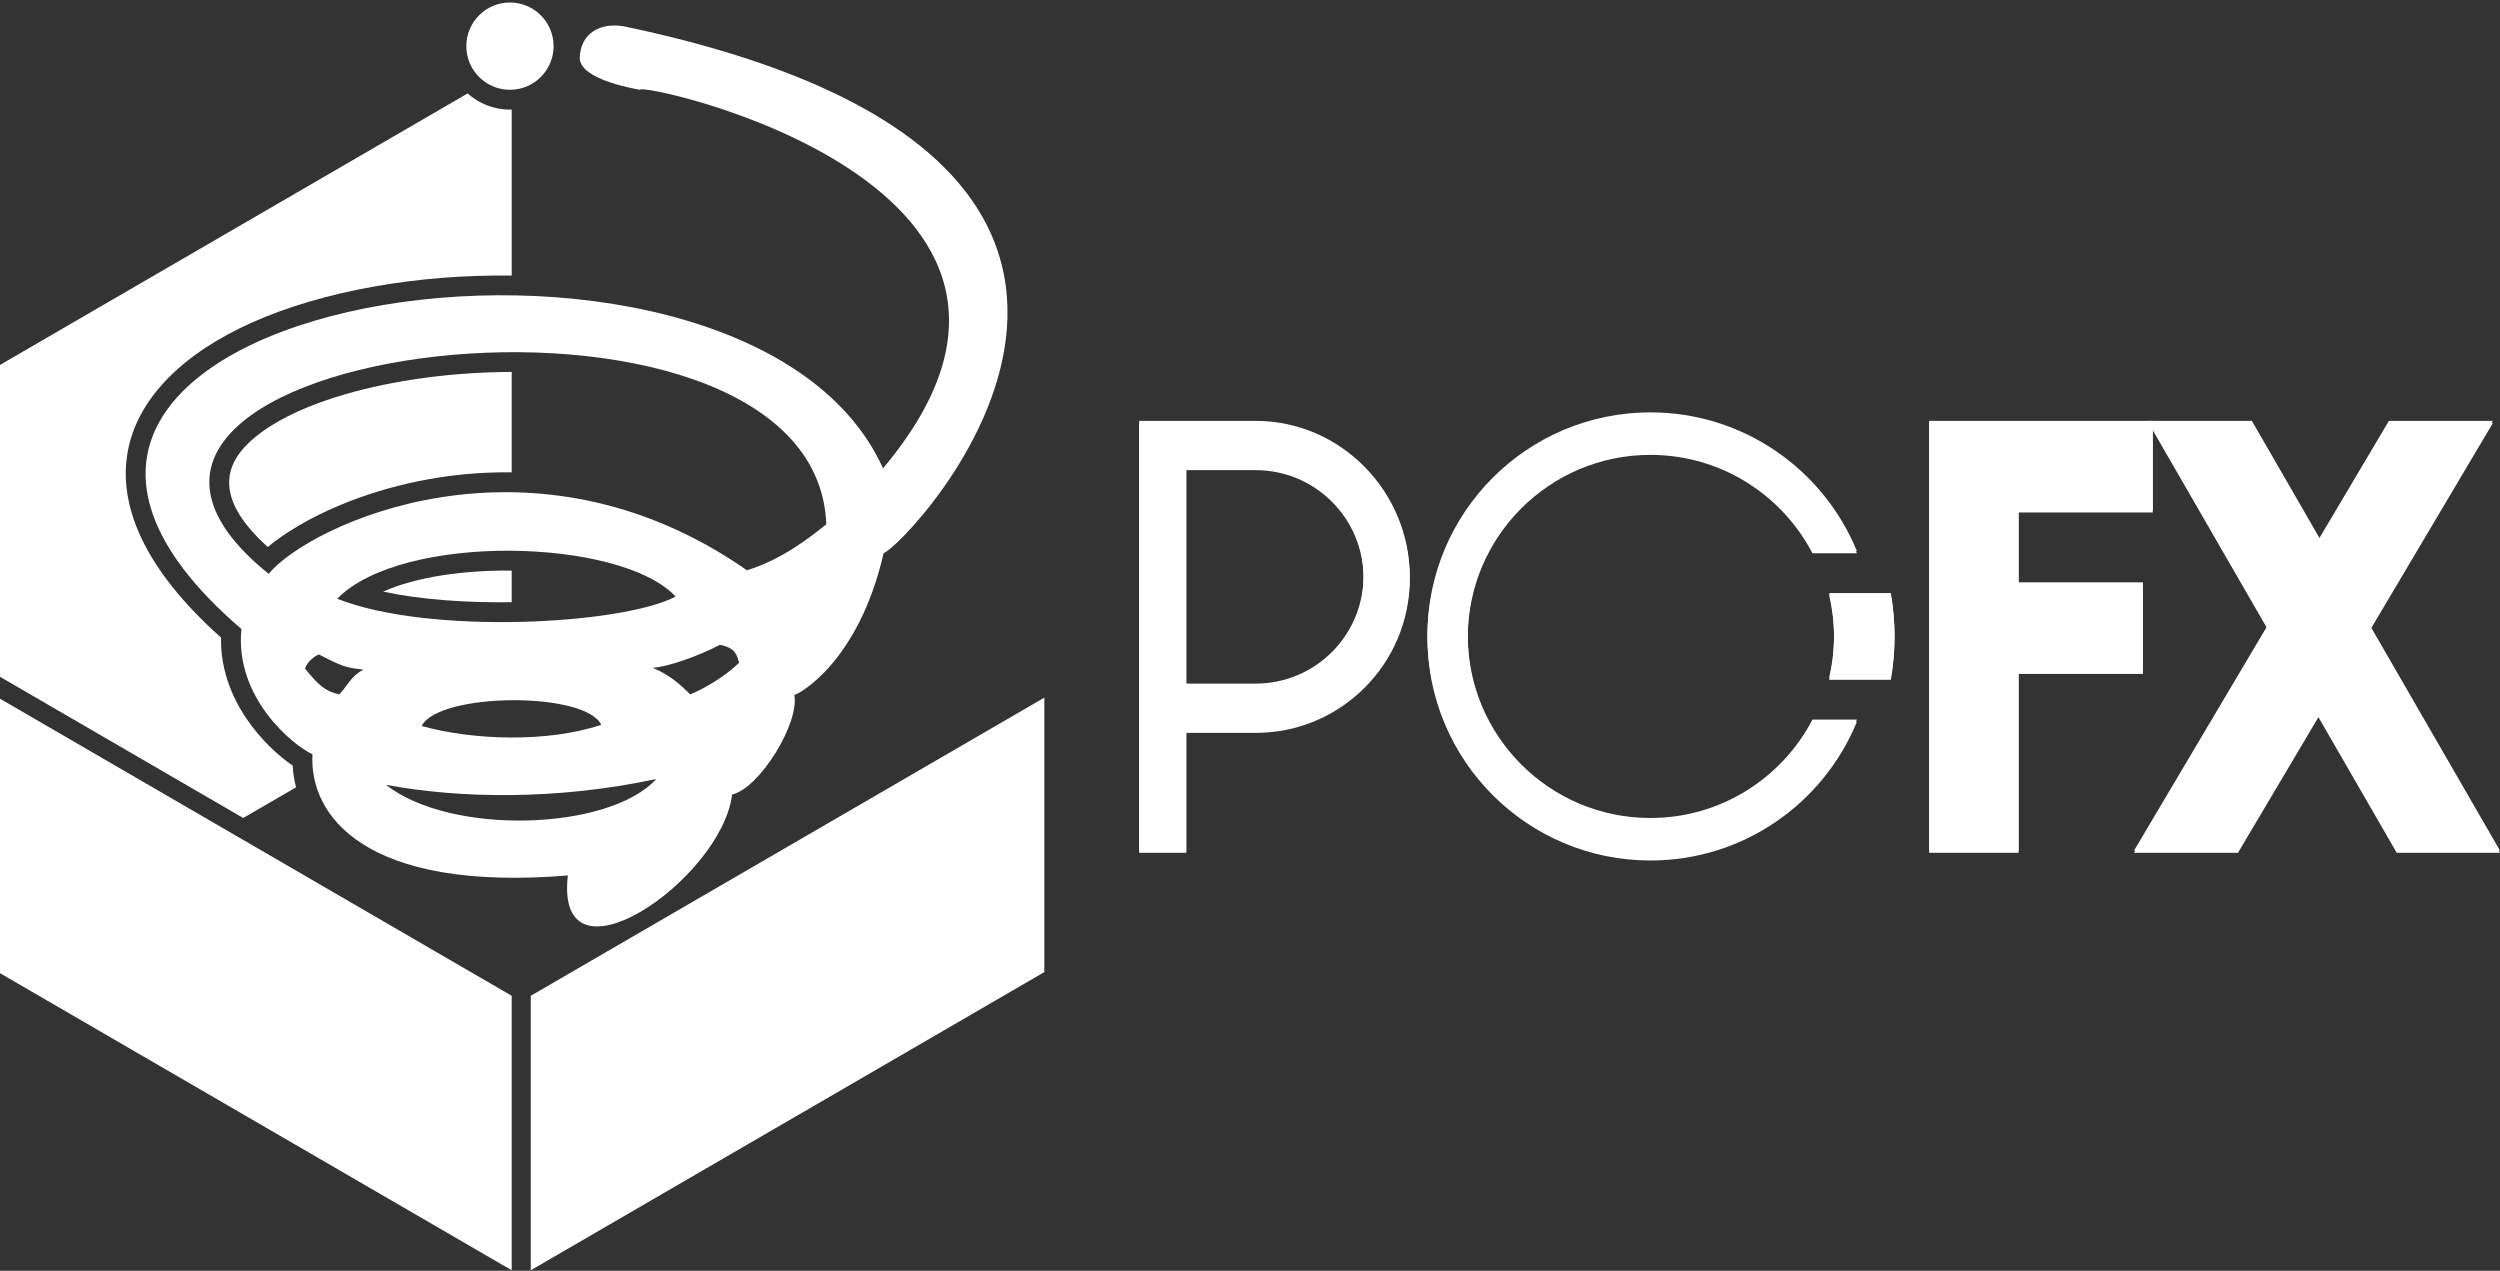 <?xml version="1.0" encoding="UTF-8" standalone="no"?><!DOCTYPE svg PUBLIC "-//W3C//DTD SVG 1.1//EN" "http://www.w3.org/Graphics/SVG/1.1/DTD/svg11.dtd"><svg width="100%" height="100%" viewBox="0 0 600 305" version="1.1" xmlns="http://www.w3.org/2000/svg" xmlns:xlink="http://www.w3.org/1999/xlink" xml:space="preserve" xmlns:serif="http://www.serif.com/" style="fill-rule:evenodd;clip-rule:evenodd;stroke-linejoin:round;stroke-miterlimit:2;"><rect x="0" y="0" width="600" height="305" fill="#333333" stroke="none"/><g id="nec_pcfx_alt"><circle cx="122.388" cy="11.074" r="10.473" style="fill:#fff;"/><path d="M462.997,101.012c-0,-0 -0,103.142 -0,103.142l21.46,-0l0,-42.93l29.848,-0l-0,-21.46l-29.848,-0l0,-17.292l32.2,-0l-0,-21.46l-53.66,-0Z" style="fill:#fff;"/><path d="M438.985,162.632c0.773,-3.255 1.182,-6.654 1.182,-10.147c0,-3.494 -0.409,-6.893 -1.182,-10.148l14.818,0c0.579,3.293 0.881,6.686 0.881,10.148c0,3.462 -0.302,6.854 -0.881,10.147l-14.818,-0Z" style="fill:#fff;"/><path d="M434.988,132.257c-7.315,-14.024 -21.993,-23.607 -38.892,-23.607c-24.193,-0 -43.835,19.641 -43.835,43.835c-0,24.193 19.642,43.835 43.835,43.835c16.899,-0 31.577,-9.584 38.892,-23.608l10.661,0c-7.986,19.52 -27.174,33.286 -49.553,33.286c-29.535,0 -53.514,-23.978 -53.514,-53.513c-0,-29.536 23.979,-53.514 53.514,-53.514c22.379,-0 41.567,13.766 49.553,33.286l-10.661,-0Z" style="fill:#fff;"/><path d="M273.399,101.012l27.972,-0c20.408,-0 36.976,16.972 36.976,37.38c0,20.407 -16.568,36.976 -36.976,36.976l-16.669,-0l0,28.786l-11.303,-0l-0,-103.142Zm11.303,63.053l0,-51.75l16.669,-0c14.281,-0 25.875,11.594 25.875,25.875c0,14.28 -11.594,25.875 -25.875,25.875l-16.669,-0Z" style="fill:#fff;"/><path d="M556.672,129.108l-16.221,-28.096l-24.781,-0l28.445,49.267l-31.955,53.875l24.951,-0l19.311,-32.558l18.798,32.558l24.78,-0l-31.021,-53.729l29.309,-49.413l-24.951,-0l-16.665,28.096Z" style="fill:#fff;"/><path d="M462.997,101.534c-0,-0 -0,103.142 -0,103.142l21.46,0l0,-42.93l29.848,0l-0,-21.46l-29.848,-0l0,-17.292l32.2,0l-0,-21.46l-53.66,-0Z" style="fill:#fff;"/><path d="M438.985,163.154c0.773,-3.255 1.182,-6.654 1.182,-10.147c0,-3.494 -0.409,-6.892 -1.182,-10.148l14.818,0c0.579,3.294 0.881,6.686 0.881,10.148c0,3.462 -0.302,6.854 -0.881,10.147l-14.818,0Z" style="fill:#fff;"/><path d="M434.988,132.779c-7.315,-14.024 -21.993,-23.607 -38.892,-23.607c-24.193,-0 -43.835,19.642 -43.835,43.835c-0,24.193 19.642,43.835 43.835,43.835c16.899,-0 31.577,-9.584 38.892,-23.607l10.661,-0c-7.986,19.519 -27.174,33.286 -49.553,33.286c-29.535,-0 -53.514,-23.979 -53.514,-53.514c-0,-29.535 23.979,-53.514 53.514,-53.514c22.379,-0 41.567,13.766 49.553,33.286l-10.661,-0Z" style="fill:#fff;"/><path d="M273.399,101.534l27.972,-0c20.408,-0 36.976,16.972 36.976,37.38c0,20.408 -16.568,36.976 -36.976,36.976l-16.669,0l0,28.786l-11.303,0l-0,-103.142Zm11.303,63.053l0,-51.75l16.669,-0c14.281,-0 25.875,11.594 25.875,25.875c0,14.281 -11.594,25.875 -25.875,25.875l-16.669,-0Z" style="fill:#fff;"/><path d="M556.672,129.63l-16.221,-28.096l-24.781,-0l28.445,49.267l-31.955,53.875l24.951,0l19.311,-32.558l18.798,32.558l24.78,0l-31.021,-53.729l29.309,-49.413l-24.951,-0l-16.665,28.096Z" style="fill:#fff;"/><path d="M127.384,238.99l0,65.872l123.259,-71.56l0,-65.872l-123.259,71.56Z" style="fill:#fff;"/><path d="M122.809,238.99l-0,65.872l-122.809,-71.298l-0,-65.872l122.809,71.298Z" style="fill:#fff;"/><path d="M153.641,21.547c-0.82,-2.115 115.519,22.658 58.284,90.854c-33.752,-74.697 -246.175,-40.607 -153.977,38.571c-1.694,16.392 12.361,27.934 17.046,30.052c-0.82,14.696 12.525,33.077 61.289,29.089c-3.224,28.395 36.833,1.206 39.429,-19.429c6.564,-1.472 16.228,-17.166 14.921,-23.91c1.224,-0.194 15.481,-8.03 21.439,-34.029c5.126,-1.429 93.727,-93.5 -61.871,-126.328c-6.128,-1.293 -10.914,1.652 -11.058,7.43c-0.136,5.467 14.498,7.7 14.498,7.7Zm-61.006,166.811c8.94,1.661 19.205,2.583 30.21,2.455c11.004,-0.128 22.748,-1.306 34.645,-3.842c-11.195,12.342 -49.173,13.698 -64.855,1.387Zm8.56,-14.116c2.038,-4.031 11.85,-6.12 21.634,-6.193c9.784,-0.072 19.541,1.872 21.469,5.907c-13.043,4.353 -30.936,3.682 -43.103,0.286Zm-13.936,-13.538c-4.236,-0.4 -5.4,-0.897 -10.733,-3.634c-0.967,0.399 -2.732,1.592 -3.32,3.381c3.164,3.912 4.797,5.452 8.189,6.2c1.957,-1.887 2.77,-4.394 5.864,-5.947Zm69.37,-0.413c4.235,-0.4 10.825,-2.797 16.158,-5.533c3.868,0.759 4.022,2.507 4.61,4.296c-3.523,3.404 -8.395,6.242 -11.736,7.597c-1.957,-1.887 -4.724,-4.678 -9.032,-6.36Zm-75.701,-16.594c7.788,-7.965 24.822,-11.621 41.545,-11.522c16.723,0.099 33.135,3.953 39.68,11.008c-13.039,6.779 -59.315,9.234 -81.225,0.514Zm98.349,-6.831c-52.002,-36.203 -105.146,-10.865 -114.807,0.85c-68.291,-55.016 131.215,-80.155 133.846,-11.886c-3.99,3.157 -10.43,8.352 -19.039,11.036Z" style="fill:#fff;"/><path d="M122.809,89.264l-0,24.099c-15.915,-0.221 -30.097,3.276 -40.93,7.756c-7.661,3.168 -13.681,6.883 -17.613,10.164c-6.855,-6.212 -9.827,-11.707 -9.183,-16.826c0.514,-4.092 3.409,-7.586 7.633,-10.695c5.048,-3.715 11.959,-6.747 19.947,-9.084c11.816,-3.458 25.945,-5.369 40.146,-5.414Z" style="fill:#fff;"/><path d="M122.809,144.531c-10.692,0.152 -21.749,-0.587 -30.848,-2.541c8.091,-3.61 19.394,-5.115 30.483,-5.05c0.122,0.001 0.243,0.002 0.365,0.003l-0,7.588Z" style="fill:#fff;"/><path d="M71.05,188.956c-0.455,-1.758 -0.718,-3.508 -0.813,-5.215c-6.45,-4.389 -17.494,-15.59 -17.187,-30.721c-18.832,-16.776 -24.625,-31.975 -22.426,-44.461c2.3,-13.062 13.506,-23.9 30.041,-31.238c16.903,-7.501 39.405,-11.475 62.144,-11.185l-0,-39.829c-0.14,0.004 -0.281,0.006 -0.421,0.006c-3.901,-0 -7.463,-1.47 -10.16,-3.885l-112.228,65.155l-0,74.847l58.37,33.887l12.68,-7.361Z" style="fill:#fff;"/></g></svg>